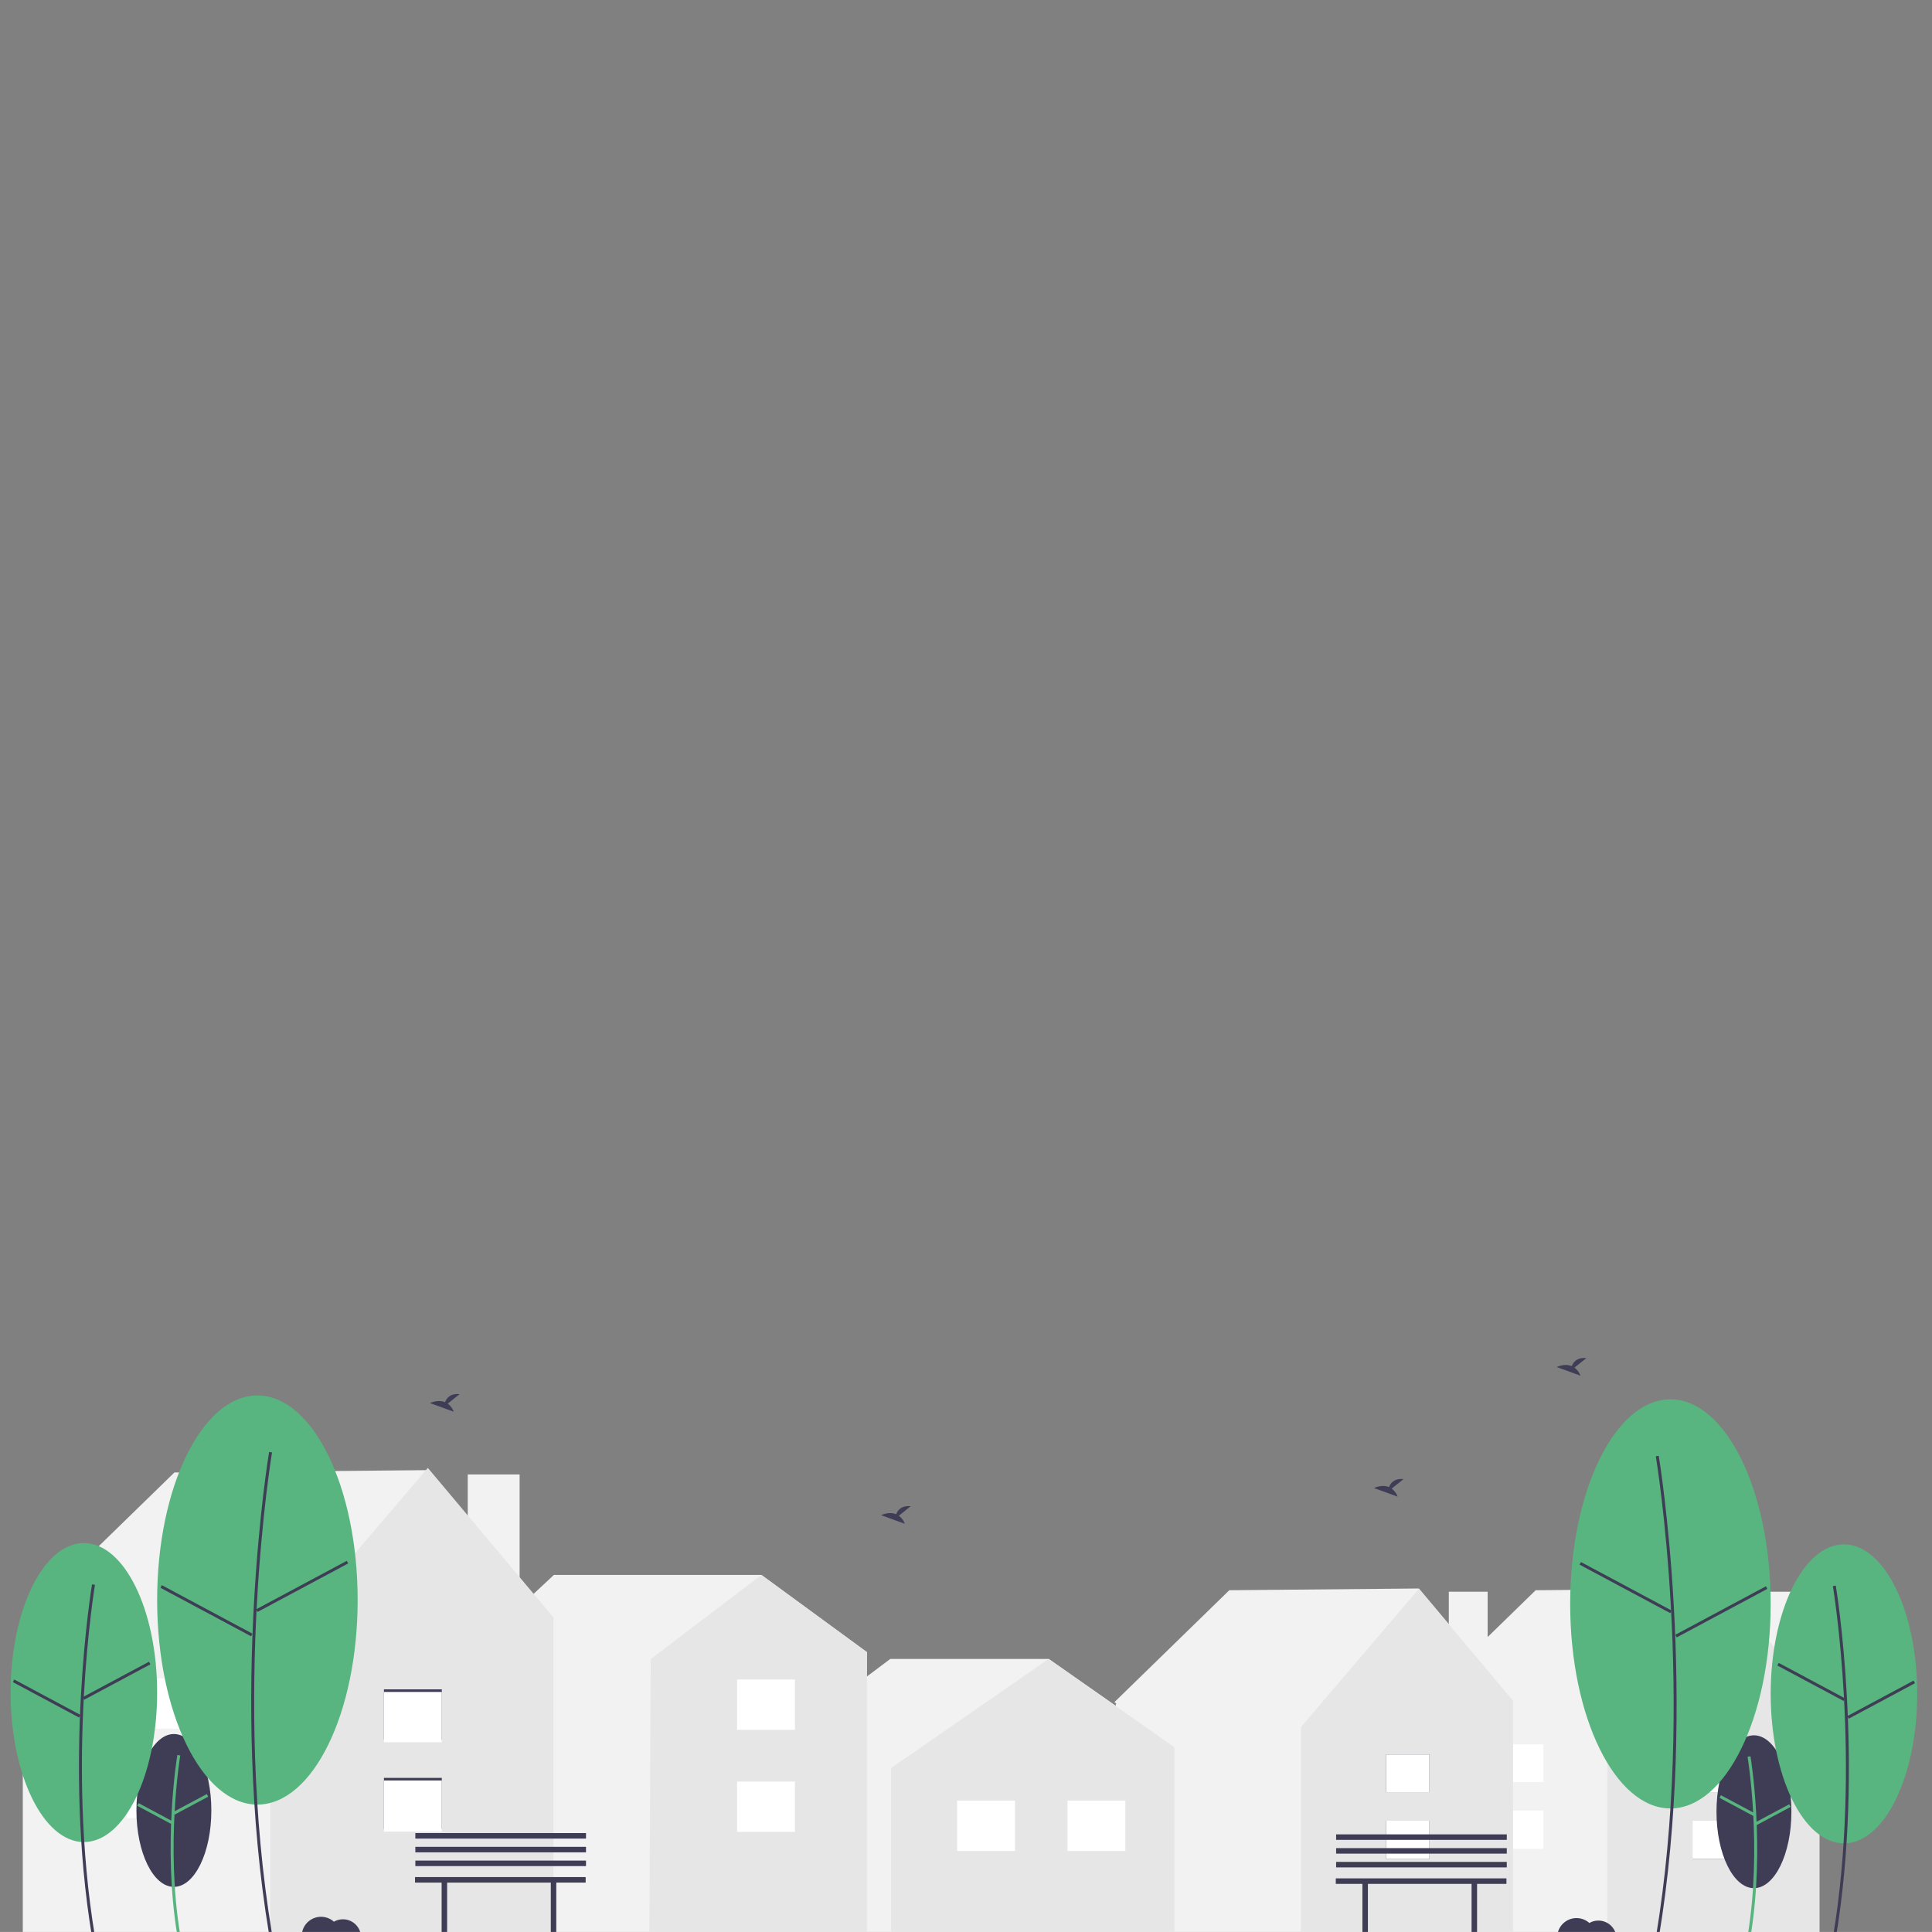 <svg id="be3e1a43-0c7b-454d-900a-5620992e061d" xmlns="http://www.w3.org/2000/svg" viewBox="0 0 1500.86 1500.81"><rect x="0" y="0" width="1500.86" height="1500.81" fill="#808080" stroke="none"/><defs><style>.cls-1{fill:#f2f2f2;}.cls-2{fill:#e6e6e6;}.cls-3{fill:#3f3d56;}.cls-4{fill:#fff;}.cls-5{fill:#58b580;}</style></defs><title>Artboard 1</title><rect class="cls-1" x="1363.5" y="1236.52" width="30.16" height="104.4"/><polygon class="cls-1" points="1413.58 1321.28 1340.22 1234.01 1192.98 1235.36 1103.66 1322.36 1105.47 1323.52 1104.83 1323.52 1104.83 1504.47 1413.38 1504.47 1413.38 1323.52 1413.58 1321.28"/><polygon class="cls-2" points="1340.3 1234.2 1248.66 1341.63 1248.66 1504.47 1413.38 1504.47 1413.38 1321.2 1340.3 1234.2"/><rect class="cls-3" x="1314.78" y="1414.42" width="33.64" height="29.73"/><rect class="cls-3" x="1314.78" y="1362.96" width="33.64" height="29.26"/><rect class="cls-4" x="1314.78" y="1414.42" width="33.64" height="29.73"/><rect class="cls-4" x="1314.78" y="1362.96" width="33.64" height="29.26"/><rect class="cls-4" x="1165.29" y="1406.53" width="33.64" height="29.73"/><rect class="cls-4" x="1165.29" y="1355.07" width="33.64" height="29.26"/><rect class="cls-1" x="1125.5" y="1236.52" width="30.16" height="104.4"/><polygon class="cls-1" points="1175.58 1321.28 1102.22 1234.01 954.98 1235.36 865.66 1322.36 867.47 1323.52 866.83 1323.52 866.83 1504.47 1175.38 1504.47 1175.38 1323.52 1175.58 1321.28"/><polygon class="cls-2" points="1102.3 1234.2 1010.66 1341.63 1010.66 1504.47 1175.38 1504.47 1175.38 1321.2 1102.3 1234.2"/><rect class="cls-3" x="1076.78" y="1414.42" width="33.64" height="29.73"/><rect class="cls-3" x="1076.78" y="1362.96" width="33.64" height="29.26"/><rect class="cls-4" x="1076.78" y="1414.42" width="33.64" height="29.73"/><rect class="cls-4" x="1076.78" y="1362.96" width="33.64" height="29.26"/><rect class="cls-4" x="418.98" y="1403.53" width="33.64" height="29.73"/><rect class="cls-4" x="418.98" y="1352.06" width="33.64" height="29.26"/><rect class="cls-1" x="363.36" y="1145.42" width="40.3" height="139.5"/><polygon class="cls-1" points="430.27 1258.67 332.26 1142.07 135.51 1143.87 16.16 1260.12 18.57 1261.67 17.71 1261.67 17.71 1503.47 430.01 1503.47 430.01 1261.67 430.27 1258.67"/><polygon class="cls-1" points="673.5 1283.47 591.5 1223.47 430.27 1223.47 362.86 1286.47 364.67 1356.74 364.02 1356.74 364.02 1503.98 672.58 1503.98 672.58 1356.74 673.5 1283.47"/><polygon class="cls-2" points="332.36 1140.32 209.91 1283.88 209.91 1501.47 430.01 1501.47 430.01 1256.57 332.36 1140.32"/><rect class="cls-3" x="298.26" y="1381.14" width="44.95" height="39.73"/><rect class="cls-3" x="298.26" y="1312.37" width="44.95" height="39.1"/><rect class="cls-4" x="298.26" y="1383.14" width="44.95" height="39.73"/><rect class="cls-4" x="298.26" y="1314.37" width="44.95" height="39.1"/><rect class="cls-4" x="98.5" y="1372.6" width="44.95" height="39.73"/><rect class="cls-4" x="98.5" y="1303.83" width="44.95" height="39.1"/><ellipse class="cls-3" cx="135.08" cy="1406.43" rx="29.1" ry="59.37"/><path class="cls-5" d="M137.77,1503.62c-11.66-69.93-.12-139.6,0-140.3l2.26.39c-.11.69-11.58,70,0,139.53Z"/><rect class="cls-5" x="133.16" y="1400.56" width="29.84" height="2.3" transform="translate(-643.62 235.55) rotate(-28.14)"/><rect class="cls-5" x="119.16" y="1393.85" width="2.3" height="29.84" transform="translate(-1178.5 850.04) rotate(-61.84)"/><ellipse class="cls-5" cx="65.16" cy="1314.86" rx="56.91" ry="116.13"/><path class="cls-3" d="M71.5,1504.77c-22.76-136.59-.23-272.68,0-274l2.27.39c-.23,1.35-22.7,137.07,0,273.27Z"/><polygon class="cls-1" points="912.01 1356.74 814.68 1288.72 691.62 1288.72 602.3 1355.8 604.1 1356.74 603.46 1356.74 603.46 1503.98 912.01 1503.98 912.01 1356.74 912.01 1356.74"/><rect class="cls-3" x="61.41" y="1304.49" width="58.37" height="2.3" transform="translate(-605.1 197.08) rotate(-28.14)"/><rect class="cls-3" x="35.13" y="1290.25" width="2.3" height="58.37" transform="translate(-1144.13 728.78) rotate(-61.84)"/><ellipse class="cls-5" cx="199.96" cy="1242.97" rx="77.88" ry="158.91"/><path class="cls-3" d="M209.05,1502.77c-31.14-186.84-.31-373,0-374.85l2.27.38c-.31,1.85-31.07,187.64,0,374.09Z"/><rect class="cls-3" x="194.83" y="1231.19" width="79.87" height="2.3" transform="translate(-553.48 256.41) rotate(-28.14)"/><rect class="cls-3" x="159.28" y="1211.29" width="2.3" height="79.87" transform="translate(-1018.43 802.24) rotate(-61.84)"/><polygon class="cls-2" points="912.33 1357.37 912.33 1501.99 692.23 1501.99 692.23 1373.5 814.68 1288.72 912.33 1357.37"/><ellipse class="cls-3" cx="1362.54" cy="1407.43" rx="29.1" ry="59.37"/><path class="cls-5" d="M1359.85,1504.62c11.66-69.93.12-139.6,0-140.29l-2.27.38c.12.69,11.59,70,0,139.53Z"/><rect class="cls-5" x="1348.38" y="1387.8" width="2.3" height="29.84" transform="translate(-523.87 1931.12) rotate(-61.86)"/><rect class="cls-5" x="1362.39" y="1408.62" width="29.84" height="2.3" transform="translate(-502.27 816.8) rotate(-28.16)"/><ellipse class="cls-5" cx="1432.46" cy="1315.86" rx="56.91" ry="116.13"/><path class="cls-3" d="M1426.12,1505.77c22.76-136.59.23-272.67,0-274l-2.27.38c.23,1.36,22.7,137.08,0,273.27Z"/><rect class="cls-3" x="1405.87" y="1277.46" width="2.3" height="58.37" transform="translate(-408.78 1931.05) rotate(-61.86)"/><rect class="cls-3" x="1432.16" y="1319.29" width="58.37" height="2.3" transform="translate(-450.17 845.87) rotate(-28.16)"/><ellipse class="cls-5" cx="1297.66" cy="1245.97" rx="77.88" ry="158.91"/><path class="cls-3" d="M1288.56,1505.77c31.14-186.84.32-373,0-374.85l-2.26.38c.31,1.86,31.07,187.65,0,374.09Z"/><rect class="cls-3" x="1261.7" y="1193.41" width="2.3" height="79.87" transform="translate(-420.32 1765.2) rotate(-61.86)"/><rect class="cls-3" x="1297.25" y="1251.08" width="79.87" height="2.3" transform="translate(-432.66 779.19) rotate(-28.16)"/><path class="cls-3" d="M1081.11,1156.43l9.21-7.37c-7.15-.78-10.09,3.12-11.29,6.2-5.59-2.32-11.67.72-11.67.72l18.42,6.69A13.91,13.91,0,0,0,1081.11,1156.43Z"/><path class="cls-3" d="M347.81,1090.42l9.21-7.36c-7.15-.79-10.09,3.11-11.3,6.2-5.58-2.32-11.66.72-11.66.72l18.41,6.69A13.91,13.91,0,0,0,347.81,1090.42Z"/><path class="cls-3" d="M1223.11,1062.43l9.21-7.37c-7.15-.78-10.09,3.12-11.29,6.2-5.59-2.32-11.67.72-11.67.72l18.42,6.69A13.91,13.91,0,0,0,1223.11,1062.43Z"/><polygon class="cls-2" points="673.5 1283.47 673.5 1501.99 504.5 1501.99 505.5 1288.86 591.5 1223.47 673.5 1283.47"/><path class="cls-3" d="M1241.7,1492a14,14,0,0,0-7,1.87,15,15,0,0,0-25,11.13h46A14,14,0,0,0,1241.7,1492Z"/><path class="cls-3" d="M266.4,1491a13.87,13.87,0,0,0-7,1.87,15,15,0,0,0-25,11.13h46A14,14,0,0,0,266.4,1491Z"/><polygon class="cls-3" points="454.97 1458.18 322.4 1458.18 322.4 1462.46 343.07 1462.46 343.07 1503.09 347.35 1503.09 347.35 1462.46 427.88 1462.46 427.88 1503.09 432.15 1503.09 432.15 1462.46 454.97 1462.46 454.97 1458.18"/><rect class="cls-3" x="322.66" y="1445.39" width="132.57" height="4.28"/><rect class="cls-3" x="322.66" y="1434.7" width="132.57" height="4.28"/><rect class="cls-3" x="322.66" y="1424.01" width="132.57" height="4.28"/><polygon class="cls-3" points="1170.27 1459.19 1037.7 1459.19 1037.7 1463.46 1058.38 1463.46 1058.38 1504.09 1062.65 1504.09 1062.65 1463.46 1143.18 1463.46 1143.18 1504.09 1147.45 1504.09 1147.45 1463.46 1170.27 1463.46 1170.27 1459.19"/><rect class="cls-3" x="1037.96" y="1446.39" width="132.57" height="4.28"/><rect class="cls-3" x="1037.96" y="1435.7" width="132.57" height="4.28"/><rect class="cls-3" x="1037.96" y="1425.01" width="132.57" height="4.28"/><rect class="cls-4" x="572.59" y="1304.7" width="44.95" height="39.1"/><rect class="cls-4" x="572.59" y="1383.98" width="44.95" height="39.1"/><rect class="cls-4" x="743.53" y="1398.84" width="44.95" height="39.1"/><rect class="cls-4" x="829.26" y="1398.84" width="44.95" height="39.1"/><path class="cls-3" d="M698.25,1177.5l9.21-7.36c-7.15-.79-10.09,3.11-11.29,6.19-5.59-2.32-11.67.72-11.67.72l18.42,6.69A13.91,13.91,0,0,0,698.25,1177.5Z"/></svg>